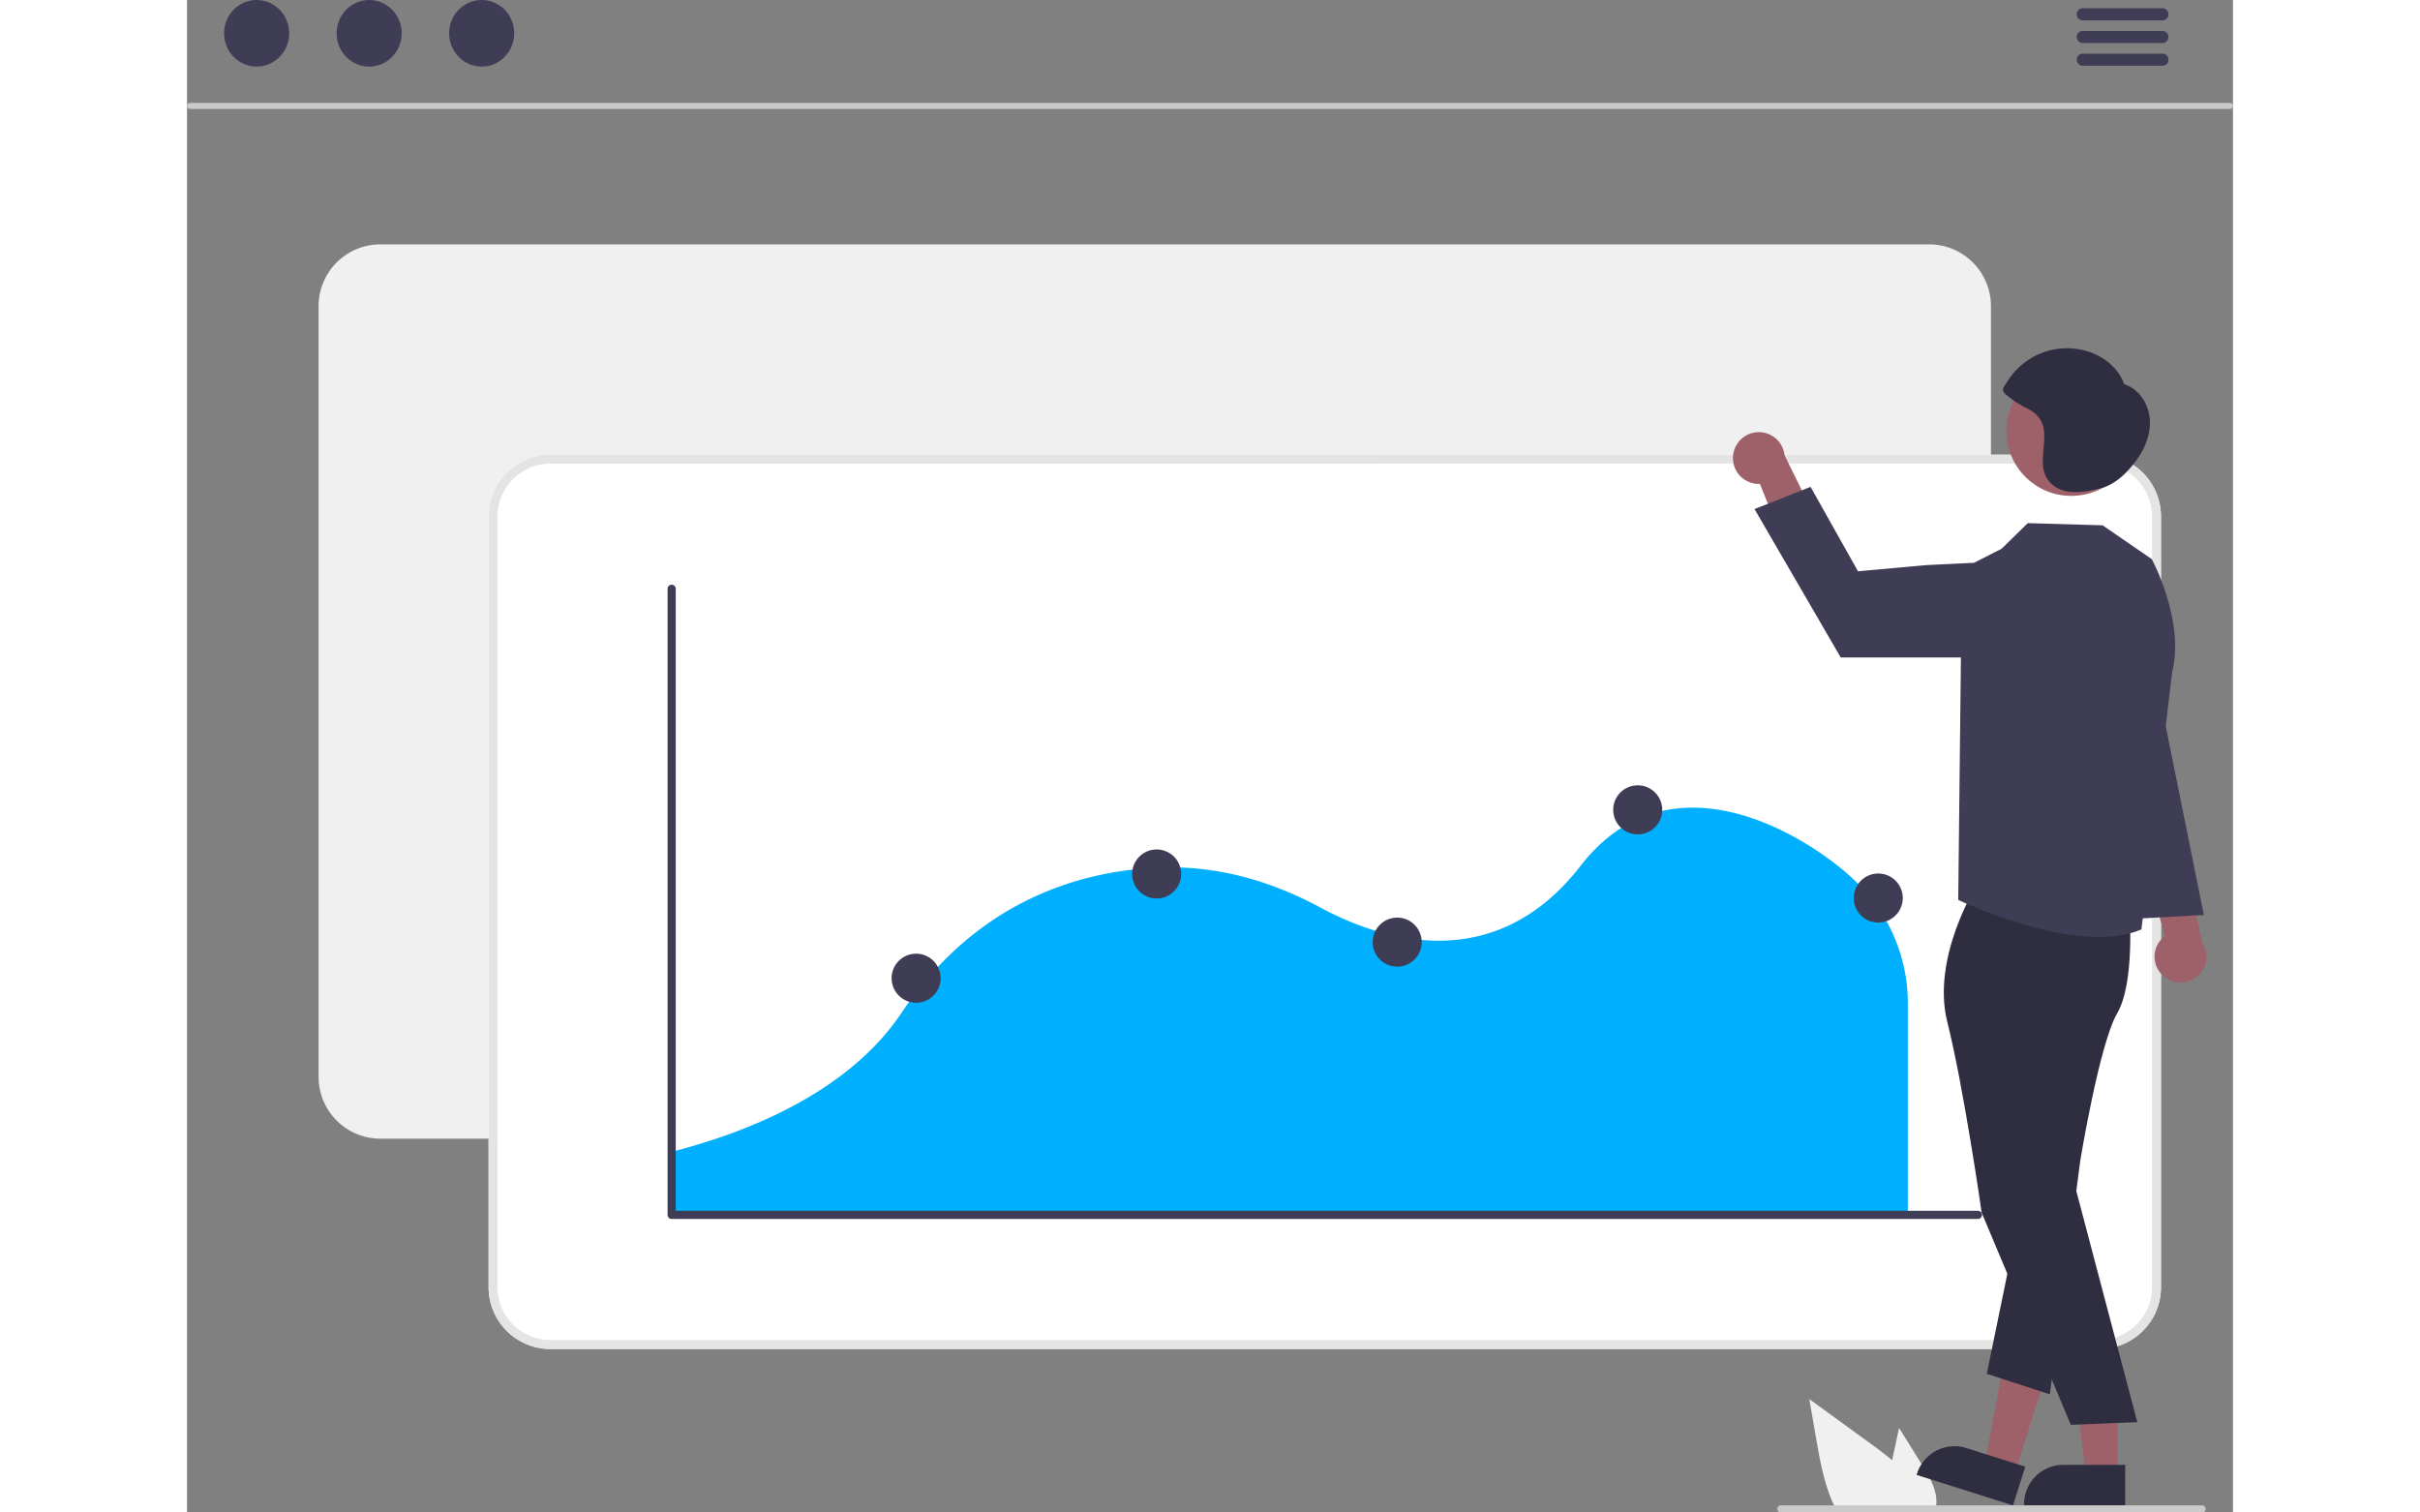 <svg id="b146c39f-fda5-4d6a-bd1f-34daca9bbded" data-name="Layer 1" xmlns="http://www.w3.org/2000/svg" width="400"
    height="250" viewBox="0 0 686.31 507.375">
    <rect x="0" y="0" width="686.31" height="507.375" fill="#808080" stroke="none"/>
    <path
        d="M839.552,703.688h-29.02c-.43-.78-.83-1.58-1.2-2.39-3.34-7.15-4.75-15.13-6.1-22.95l-2.19-12.7q10.5,7.635,20.99,15.26c2.28,1.66,4.61,3.39,6.8,5.26,4.61,3.91,8.59,8.43,10.15,14.17.08.32.16.64.22.96A19.466,19.466,0,0,1,839.552,703.688Z"
        transform="translate(-256.845 -196.312)" fill="#f0f0f0" />
    <path
        d="M843.622,701.298a.775.775,0,0,1-.01.15,10.487,10.487,0,0,1-.54,2.24H830.041a16.312,16.312,0,0,1-1.04-2.39,17.499,17.499,0,0,1-.85-3.39,35.218,35.218,0,0,1,.68-11.74c.25-1.25.52-2.51.79-3.75l1.54-7.08,7.71,12.39C841.452,691.878,844.132,696.448,843.622,701.298Z"
        transform="translate(-256.845 -196.312)" fill="#f0f0f0" />
    <path d="M942.162,232.865H257.838a1.016,1.016,0,0,1,0-2.031H942.162a1.016,1.016,0,0,1,0,2.031Z"
        transform="translate(-256.845 -196.312)" fill="#cacaca" />
    <ellipse cx="23.348" cy="11.169" rx="10.925" ry="11.169" fill="#3f3d56" />
    <ellipse cx="61.09" cy="11.169" rx="10.925" ry="11.169" fill="#3f3d56" />
    <ellipse cx="98.832" cy="11.169" rx="10.925" ry="11.169" fill="#3f3d56" />
    <path d="M919.548,203.144H892.732a2.031,2.031,0,0,1,0-4.061H919.548a2.031,2.031,0,0,1,0,4.061Z"
        transform="translate(-256.845 -196.312)" fill="#3f3d56" />
    <path d="M919.548,210.759H892.732a2.031,2.031,0,0,1,0-4.061H919.548a2.031,2.031,0,0,1,0,4.061Z"
        transform="translate(-256.845 -196.312)" fill="#3f3d56" />
    <path d="M919.548,218.374H892.732a2.031,2.031,0,0,1,0-4.061H919.548a2.031,2.031,0,0,1,0,4.061Z"
        transform="translate(-256.845 -196.312)" fill="#3f3d56" />
    <path
        d="M841.266,578.288H321.677a20.729,20.729,0,0,1-20.706-20.706V298.993a20.729,20.729,0,0,1,20.706-20.706H841.266a20.729,20.729,0,0,1,20.706,20.706V557.582A20.729,20.729,0,0,1,841.266,578.288Z"
        transform="translate(-256.845 -196.312)" fill="#f0f0f0" />
    <path
        d="M898.3,648.842H378.712a20.729,20.729,0,0,1-20.706-20.706V369.547a20.729,20.729,0,0,1,20.706-20.706H898.3a20.729,20.729,0,0,1,20.706,20.706V628.136A20.729,20.729,0,0,1,898.3,648.842Z"
        transform="translate(-256.845 -196.312)" fill="#fff" />
    <path
        d="M898.3,648.842H378.712a20.729,20.729,0,0,1-20.706-20.706V369.547a20.729,20.729,0,0,1,20.706-20.706H898.3a20.729,20.729,0,0,1,20.706,20.706V628.136A20.729,20.729,0,0,1,898.3,648.842Zm-519.588-297a17.726,17.726,0,0,0-17.706,17.706V628.136a17.726,17.726,0,0,0,17.706,17.706H898.3a17.726,17.726,0,0,0,17.706-17.706V369.547a17.726,17.726,0,0,0-17.706-17.706Z"
        transform="translate(-256.845 -196.312)" fill="#e4e4e4" />
    <path
        d="M418.612,603.569H834.093V532.357a56.386,56.386,0,0,0-17.295-40.164l-.113-.11c-7.421-7.446-32.221-26.343-57.88-24.74-13.554.844-25.159,7.376-34.491,19.416-29.047,37.49-67.202,24.835-87.361,13.955-17.766-9.59-35.909-14.092-53.93-13.375-25.238.987-60.761,10.284-86.668,48.975-9.895,14.765-31.413,34.808-77.743,46.587Z"
        transform="translate(-256.845 -196.312)" fill="#00b0ff" style="isolation:isolate" />
    <path
        d="M857.6,605.225H419.412a1.371,1.371,0,0,1-1.371-1.371V393.83a1.371,1.371,0,0,1,2.743,0V602.482H857.6a1.371,1.371,0,1,1,0,2.743Z"
        transform="translate(-256.845 -196.312)" fill="#3f3d56" />
    <circle cx="325.261" cy="293.183" r="8.228" fill="#3f3d56" />
    <circle cx="486.639" cy="271.666" r="8.228" fill="#3f3d56" />
    <circle cx="405.95" cy="316.045" r="8.228" fill="#3f3d56" />
    <circle cx="244.573" cy="328.148" r="8.228" fill="#3f3d56" />
    <circle cx="567.327" cy="301.252" r="8.228" fill="#3f3d56" />
    <path
        d="M919.492,523.445a8.629,8.629,0,0,1,.921-13.199L911.542,480.894l15.271,4.549,6.083,27.176a8.675,8.675,0,0,1-13.404,10.826Z"
        transform="translate(-256.845 -196.312)" fill="#9e616a" />
    <path
        d="M775.498,348.9a8.629,8.629,0,0,0,8.97,9.726l11.426,28.455,9.076-13.097-12.242-25.014a8.675,8.675,0,0,0-17.23-.071Z"
        transform="translate(-256.845 -196.312)" fill="#9e616a" />
    <polygon points="647.472 494.812 636.952 494.812 631.948 454.235 647.474 454.236 647.472 494.812" fill="#9e616a" />
    <path
        d="M907,701.322l-33.921-.001v-.429A13.204,13.204,0,0,1,886.282,687.689h.001l20.718.001Z"
        transform="translate(-256.845 -196.312)" fill="#2f2e41" />
    <polygon points="613.047 494.478 603.018 491.303 610.493 451.107 625.295 455.794 613.047 494.478" fill="#9e616a" />
    <path
        d="M869.373,701.322l-32.339-10.238.129-.409a13.204,13.204,0,0,1,16.572-8.602l.001 0,19.751,6.253Z"
        transform="translate(-256.845 -196.312)" fill="#2f2e41" />
    <path
        d="M857.433,492.808s-15.609,24.509-10.093,46.383,11.522,63.92,11.522,63.92l29.906,71.172,22.293-.909L888.922,589.46l.875-56.106s15.387-26.814,12.391-35.162S857.433,492.808,857.433,492.808Z"
        transform="translate(-256.845 -196.312)" fill="#2f2e41" />
    <path
        d="M908.426,501.571s1.92,24.313-4.086,34.61-12.406,49.488-12.406,49.488l-10.209,78.382-21.147-6.882,18.032-87.818,14.173-69.079Z"
        transform="translate(-256.845 -196.312)" fill="#2f2e41" />
    <path
        d="M915.924,383.872l-16.499-11.341-25.108-.729-8.744,8.572-13.343,6.814-1.236,111.004s39.957,19.152,61.453,9.907l10.341-86.472C927.079,404.466,915.924,383.872,915.924,383.872Z"
        transform="translate(-256.845 -196.312)" fill="#3f3d56" />
    <path
        d="M855.582,416.852H811.573l-28.914-49.77,18.801-7.447,15.922,28.323,23.046-2.086,14.389-.696a15.847,15.847,0,0,1,16.494,17.759h0A15.866,15.866,0,0,1,855.582,416.852Z"
        transform="translate(-256.845 -196.312)" fill="#3f3d56" />
    <circle cx="632.073" cy="144.579" r="21.769" fill="#9e616a" />
    <path
        d="M915.149,335.939c-.668-4.779-3.905-9.317-8.509-10.765-1.829-5.31-6.672-9.22-12.024-10.924a23.487,23.487,0,0,0-27.001,9.848c-.41.644-1.669,2.226-1.634,2.994.045.976,1.538,1.984,2.288,2.599a33.539,33.539,0,0,0,5.981,3.692c7.828,4.058,5.222,10.436,5.116,17.664-.052,3.512,1.121,6.511,4.116,8.517,4.322,2.895,10.508,1.743,15.211.581,5.336-1.319,9.773-6.007,12.816-10.527C914.205,345.615,915.818,340.718,915.149,335.939Z"
        transform="translate(-256.845 -196.312)" fill="#2f2e41" />
    <polygon points="658.087 215.476 676.547 306.933 649.333 308.422 658.087 215.476" fill="#3f3d56" />
    <path
        d="M933.992,702.488a1.195,1.195,0,0,1-1.19,1.2H791.502a1.195,1.195,0,0,1,0-2.39H932.802A1.193,1.193,0,0,1,933.992,702.488Z"
        transform="translate(-256.845 -196.312)" fill="#cacaca" />
</svg>